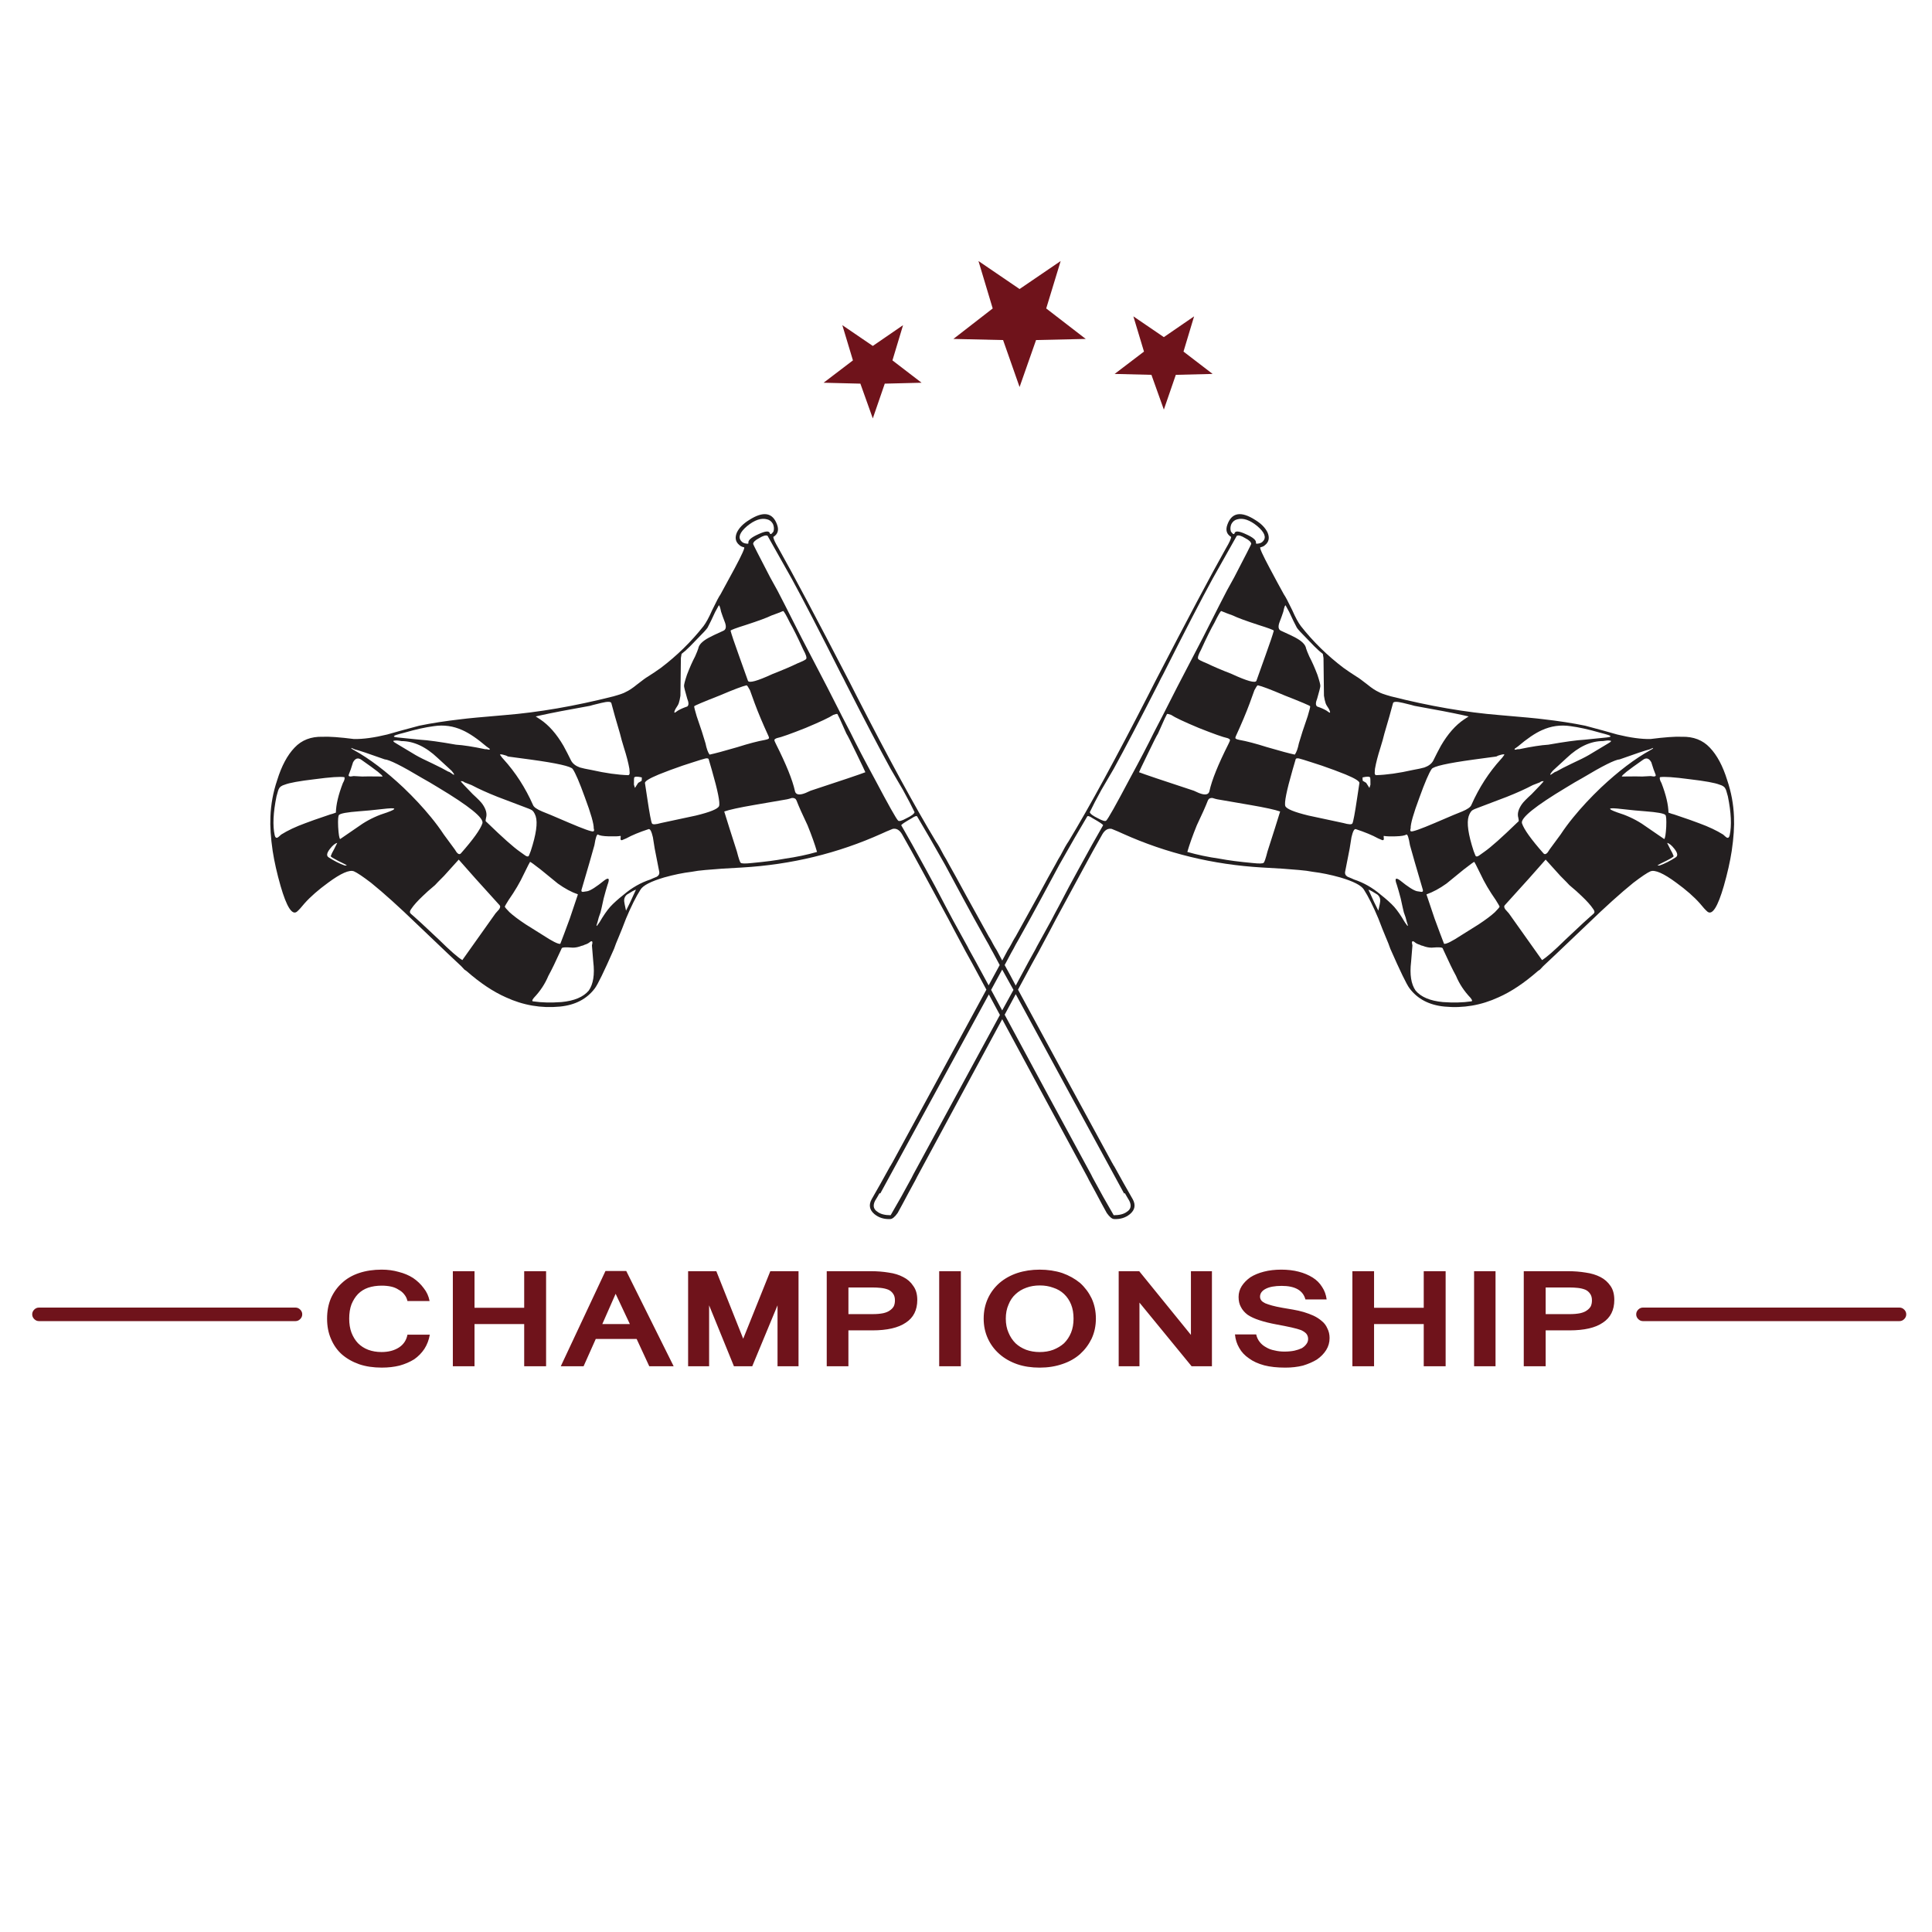 <?xml version="1.0" encoding="utf-8"?>
<!-- Generator: Adobe Illustrator 16.0.0, SVG Export Plug-In . SVG Version: 6.00 Build 0)  -->
<!DOCTYPE svg PUBLIC "-//W3C//DTD SVG 1.1//EN" "http://www.w3.org/Graphics/SVG/1.1/DTD/svg11.dtd">
<svg version="1.1" id="Layer_1" xmlns="http://www.w3.org/2000/svg" xmlns:xlink="http://www.w3.org/1999/xlink" x="0px" y="0px"
	 width="300px" height="300px" viewBox="0 0 300 300" enable-background="new 0 0 300 300" xml:space="preserve">
<g>
	<path fill-rule="evenodd" clip-rule="evenodd" fill="#231F20" d="M199.374,92.318c0.211,0.28,0.644,1.098,1.297,2.454
		c0.468,1.075,0.911,1.894,1.333,2.454c1.916,2.431,4.125,4.593,6.626,6.486c0.654,0.468,1.333,0.923,2.033,1.367
		c0.257,0.14,0.818,0.549,1.684,1.227c0.654,0.538,1.238,0.923,1.753,1.157c0.257,0.164,0.889,0.385,1.893,0.667
		c6.008,1.52,11.629,2.489,16.864,2.91c3.6,0.303,5.832,0.514,6.696,0.63c2.478,0.281,4.675,0.62,6.592,1.017
		c2.196,0.584,3.857,1.04,4.979,1.368c2.01,0.491,3.728,0.725,5.153,0.701c2.198-0.28,3.821-0.398,4.873-0.35
		c1.801-0.048,3.25,0.514,4.348,1.683c1.122,1.168,2.021,2.852,2.699,5.048c0.632,1.871,0.982,3.763,1.052,5.681
		c0.071,1.495-0.046,3.271-0.35,5.328c-0.257,1.661-0.666,3.471-1.228,5.435c-0.935,3.226-1.776,4.558-2.523,3.997
		c-0.305-0.257-0.702-0.689-1.192-1.297c-0.911-1.029-2.139-2.104-3.682-3.226c-1.964-1.449-3.296-2.034-3.997-1.753
		c-0.49,0.21-1.379,0.807-2.664,1.788c-1.963,1.589-4.324,3.716-7.082,6.381c-4.161,3.973-6.463,6.16-6.907,6.556
		c-0.187,0.187-0.361,0.374-0.526,0.561c-0.093,0.047-0.198,0.117-0.315,0.21c-2.104,1.846-4.137,3.202-6.1,4.067
		c-2.688,1.24-5.481,1.717-8.38,1.438c-2.384-0.234-4.195-1.18-5.435-2.84c-0.443-0.584-1.437-2.63-2.979-6.135
		c-0.164-0.491-0.397-1.087-0.701-1.789c-0.328-0.771-0.713-1.741-1.158-2.909c-0.794-1.894-1.541-3.389-2.243-4.488
		c-0.397-0.654-1.623-1.285-3.681-1.894c-1.496-0.42-2.922-0.713-4.278-0.876c-0.584-0.116-1.297-0.21-2.138-0.28
		c-1.496-0.14-3.39-0.269-5.68-0.385c-7.644-0.444-14.866-2.197-21.668-5.259c-0.443-0.211-1.017-0.456-1.718-0.737
		c-0.562-0.116-1.041,0.152-1.438,0.807c-0.936,1.635-1.964,3.494-3.085,5.574c-0.982,1.8-2.045,3.763-3.191,5.89
		c-0.631,1.146-1.272,2.349-1.928,3.611c-0.444,0.841-0.888,1.671-1.331,2.489c-0.117,0.211-0.224,0.41-0.316,0.596
		c-0.375,0.678-0.735,1.333-1.087,1.964c-0.725,1.355-1.449,2.7-2.174,4.032c5.117,9.441,10.003,18.43,14.655,26.961l0.035,0.035
		c0.069,0.164,0.151,0.303,0.244,0.42c1.052,1.916,2.011,3.623,2.876,5.119c0.491,0.889,0.351,1.66-0.421,2.314
		c-0.679,0.561-1.496,0.818-2.455,0.771c-0.327,0-0.712-0.316-1.155-0.945c-0.445-0.797-1.006-1.836-1.684-3.123l-1.087-1.998
		c-0.069-0.162-0.152-0.328-0.245-0.49c-4.091-7.549-8.497-15.707-13.218-24.473c-4.722,8.742-9.128,16.898-13.218,24.473
		c-0.093,0.162-0.176,0.328-0.246,0.49l-1.087,1.998c-0.678,1.287-1.239,2.326-1.683,3.123c-0.444,0.629-0.829,0.945-1.157,0.945
		c-0.958,0.047-1.776-0.211-2.455-0.771c-0.771-0.654-0.911-1.426-0.42-2.314c0.865-1.496,1.823-3.203,2.875-5.119
		c0.093-0.117,0.175-0.256,0.245-0.42l0.035-0.035c4.651-8.531,9.537-17.52,14.655-26.961c-0.724-1.332-1.448-2.677-2.173-4.032
		c-0.351-0.631-0.714-1.286-1.088-1.964c-0.093-0.187-0.198-0.385-0.314-0.596c-0.444-0.818-0.889-1.647-1.333-2.489
		c-0.654-1.262-1.297-2.466-1.928-3.611c-1.146-2.127-2.208-4.09-3.19-5.89c-1.122-2.08-2.15-3.939-3.085-5.574
		c-0.397-0.655-0.876-0.923-1.438-0.807c-0.701,0.281-1.273,0.526-1.718,0.737c-6.802,3.062-14.024,4.815-21.667,5.259
		c-2.291,0.116-4.184,0.245-5.68,0.385c-0.842,0.07-1.555,0.164-2.139,0.28c-1.356,0.164-2.782,0.456-4.277,0.876
		c-2.057,0.608-3.284,1.24-3.681,1.894c-0.701,1.099-1.449,2.595-2.244,4.488c-0.444,1.168-0.83,2.138-1.157,2.909
		c-0.305,0.702-0.538,1.298-0.702,1.789c-1.542,3.505-2.536,5.551-2.98,6.135c-1.239,1.66-3.05,2.605-5.434,2.84
		c-2.898,0.279-5.692-0.197-8.38-1.438c-1.963-0.865-3.996-2.221-6.1-4.067c-0.117-0.094-0.222-0.164-0.315-0.21
		c-0.164-0.187-0.339-0.374-0.526-0.561c-0.444-0.396-2.747-2.583-6.907-6.556c-2.758-2.665-5.119-4.792-7.083-6.381
		c-1.285-0.981-2.173-1.578-2.664-1.788c-0.701-0.281-2.034,0.304-3.997,1.753c-1.542,1.122-2.77,2.197-3.682,3.226
		c-0.49,0.608-0.888,1.04-1.191,1.297c-0.748,0.561-1.589-0.771-2.524-3.997c-0.561-1.963-0.97-3.774-1.228-5.435
		c-0.303-2.057-0.42-3.833-0.35-5.328c0.07-1.917,0.42-3.81,1.052-5.681c0.678-2.197,1.578-3.88,2.7-5.048
		c1.099-1.168,2.548-1.73,4.347-1.683c1.052-0.048,2.676,0.07,4.874,0.35c1.426,0.024,3.144-0.21,5.154-0.701
		c1.122-0.328,2.781-0.784,4.979-1.368c1.916-0.397,4.113-0.736,6.591-1.017c0.865-0.117,3.097-0.327,6.697-0.63
		c5.235-0.421,10.857-1.391,16.864-2.91c1.005-0.281,1.636-0.503,1.894-0.667c0.514-0.233,1.098-0.619,1.752-1.157
		c0.865-0.678,1.426-1.087,1.683-1.227c0.701-0.444,1.379-0.899,2.034-1.367c2.501-1.894,4.709-4.056,6.626-6.486
		c0.421-0.561,0.865-1.379,1.332-2.454c0.655-1.356,1.087-2.174,1.297-2.454c0.584-1.052,1.321-2.408,2.209-4.067
		c1.122-2.104,1.613-3.191,1.473-3.261c-0.328-0.07-0.573-0.187-0.736-0.351c-0.607-0.491-0.736-1.145-0.386-1.963
		c0.351-0.724,0.982-1.367,1.894-1.928c2.221-1.426,3.67-1.181,4.348,0.736c0.303,0.842,0.104,1.472-0.596,1.894
		c0.023,0.303,0.292,0.888,0.806,1.752c2.267,4.021,5.949,10.951,11.044,20.791c0.351,0.702,0.701,1.391,1.052,2.069
		c4.978,9.724,9.092,17.273,12.341,22.649c0.327,0.468,0.748,1.204,1.262,2.209c0.211,0.327,0.456,0.759,0.736,1.297
		c0.654,1.146,1.542,2.758,2.665,4.838c0.981,1.776,2.138,3.869,3.471,6.276c0.07,0.14,0.14,0.257,0.21,0.351
		c0.187,0.303,0.362,0.619,0.525,0.946c0.188,0.351,0.387,0.69,0.597,1.017c0.281,0.516,0.562,1.041,0.842,1.579
		c0.28-0.538,0.561-1.063,0.841-1.579c0.211-0.327,0.41-0.666,0.596-1.017c0.165-0.327,0.34-0.643,0.526-0.946
		c0.07-0.094,0.141-0.21,0.21-0.351c1.333-2.408,2.49-4.5,3.471-6.276c1.123-2.08,2.011-3.693,2.665-4.838
		c0.281-0.538,0.526-0.97,0.737-1.297c0.514-1.005,0.935-1.741,1.262-2.209c3.248-5.375,7.362-12.925,12.341-22.649
		c0.351-0.678,0.701-1.367,1.052-2.069c5.096-9.84,8.777-16.77,11.043-20.791c0.516-0.865,0.784-1.45,0.808-1.752
		c-0.701-0.421-0.899-1.052-0.596-1.894c0.678-1.917,2.127-2.162,4.347-0.736c0.912,0.561,1.543,1.204,1.894,1.928
		c0.351,0.818,0.223,1.472-0.385,1.963c-0.164,0.164-0.41,0.281-0.736,0.351c-0.141,0.07,0.35,1.158,1.472,3.261
		C198.054,89.911,198.79,91.267,199.374,92.318z M203.301,101.924c0.421,0.795,0.841,1.741,1.262,2.84
		c0.327,0.981,0.479,1.578,0.457,1.788c-0.024,0.233-0.188,0.876-0.491,1.928c-0.257,0.632-0.257,1.041,0,1.228
		c0.561,0.187,1.04,0.397,1.437,0.631c0.258,0.187,0.41,0.292,0.456,0.315c0.163,0.047,0.141-0.14-0.069-0.561
		c-0.305-0.444-0.479-0.76-0.526-0.947c-0.095-0.281-0.176-0.655-0.245-1.123l-0.07-5.854c-0.047-0.281-0.081-0.491-0.105-0.631
		c-0.07-0.07-0.27-0.233-0.596-0.49c-0.375-0.328-0.971-0.924-1.788-1.789c-0.936-0.935-1.485-1.53-1.647-1.788
		c-0.304-0.561-0.702-1.379-1.193-2.454c-0.351-0.654-0.536-0.994-0.561-1.017c-0.094-0.023-0.21,0.304-0.351,0.982
		c-0.117,0.374-0.327,0.959-0.631,1.753c-0.21,0.655-0.104,1.063,0.315,1.227c1.192,0.538,1.929,0.889,2.208,1.052
		c1.007,0.538,1.556,1.099,1.648,1.684C202.88,100.931,203.044,101.34,203.301,101.924z M199.479,107.99
		c-2.196-0.935-3.587-1.461-4.171-1.578c-0.094,0.023-0.27,0.281-0.526,0.771c-0.211,0.608-0.455,1.286-0.736,2.033
		c-0.536,1.45-1.25,3.144-2.139,5.083c-0.117,0.258-0.104,0.398,0.035,0.421c0.022,0.047,0.198,0.104,0.525,0.175
		c1.075,0.187,2.501,0.561,4.278,1.122c2.079,0.608,3.518,0.994,4.312,1.157c0.258-0.35,0.468-0.935,0.632-1.753
		c0.35-1.123,0.537-1.73,0.561-1.823c0.327-0.935,0.597-1.73,0.807-2.384c0.28-0.936,0.408-1.45,0.385-1.543
		C203.418,109.579,202.098,109.018,199.479,107.99z M201.197,117.877l-0.491,1.682c-0.935,3.25-1.309,5.119-1.121,5.61
		c0.187,0.444,1.39,0.935,3.611,1.473l5.398,1.156c0.818,0.234,1.285,0.258,1.402,0.071c0.14-0.257,0.387-1.566,0.736-3.927
		l0.351-2.314c0.094-0.281-0.619-0.736-2.14-1.368c-1.098-0.444-2.325-0.9-3.681-1.368c-0.468-0.14-0.97-0.303-1.507-0.49
		c-1.075-0.351-1.765-0.562-2.068-0.632C201.407,117.725,201.244,117.76,201.197,117.877z M216.308,109.182
		c-0.304,1.168-0.747,2.735-1.332,4.698c-0.163,0.678-0.375,1.426-0.632,2.244c-0.396,1.239-0.677,2.325-0.841,3.26
		c0,0.071-0.012,0.246-0.035,0.526c-0.023,0.281,0.048,0.433,0.211,0.457c1.636-0.048,3.541-0.316,5.715-0.807
		c0.794-0.141,1.391-0.269,1.788-0.386c0.654-0.233,1.11-0.583,1.367-1.052c0.397-0.818,0.795-1.589,1.192-2.314
		c1.075-1.847,2.279-3.213,3.611-4.102l0.7-0.456l-0.771-0.175c-1.684-0.374-4.23-0.865-7.644-1.473
		c-0.117-0.047-0.713-0.199-1.788-0.456C216.893,108.914,216.379,108.924,216.308,109.182z M228.825,117.947
		c-4.091,0.561-6.265,1.052-6.521,1.472c-0.421,0.608-1.052,2.081-1.894,4.418c-0.935,2.5-1.391,4.102-1.367,4.803
		c-0.094,0.258-0.07,0.409,0.07,0.456c0.257,0.07,1.508-0.374,3.752-1.333c2.383-1.028,3.774-1.613,4.172-1.753
		c0.841-0.351,1.319-0.689,1.437-1.017c1.192-2.688,2.724-5.061,4.594-7.117c0.141-0.141,0.28-0.316,0.42-0.526
		c0.211-0.211,0.105-0.27-0.314-0.176c-0.397,0.093-0.655,0.187-0.772,0.28c-0.07,0.023-0.303,0.058-0.701,0.105
		C231.068,117.654,230.11,117.783,228.825,117.947z M235.907,116.334c1.893-0.397,3.4-0.631,4.521-0.701
		c2.501-0.444,4.372-0.701,5.61-0.772l3.472-0.351c0.677-0.069,0.748-0.198,0.21-0.385c-0.281-0.093-0.701-0.21-1.262-0.351
		c-1.778-0.514-3.309-0.853-4.593-1.017c-1.543-0.234-3.027-0.023-4.454,0.631c-1.052,0.468-2.29,1.309-3.716,2.524l-0.491,0.351
		c-0.069,0.117-0.011,0.164,0.176,0.14C235.591,116.334,235.767,116.311,235.907,116.334z M241.131,119.665
		c-0.397,0.468-0.503,0.678-0.315,0.63l0.631-0.42c0.069-0.023,0.141-0.047,0.21-0.07c0.562-0.328,1.356-0.737,2.385-1.228
		c1.215-0.561,2.104-1.005,2.665-1.333l2.979-1.788c0.538-0.304,0.62-0.456,0.245-0.456c-0.187-0.047-0.525-0.023-1.017,0.07
		c-1.917,0-3.798,0.876-5.645,2.629L241.131,119.665z M255.12,117.982c-1.169,0.818-2.022,1.437-2.56,1.859l-0.562,0.491
		c-0.141,0.14-0.187,0.222-0.141,0.245c1.824-0.023,2.876-0.023,3.156,0l1.298-0.07c0.35,0.07,0.571,0.082,0.665,0.035
		c0.141-0.023,0.164-0.14,0.071-0.351c-0.165-0.374-0.375-0.982-0.632-1.824C256.066,117.737,255.634,117.608,255.12,117.982z
		 M256.137,116.369c-0.608,0.141-2.15,0.655-4.628,1.543c-0.725,0.046-2.665,1.017-5.82,2.91c-0.725,0.397-1.542,0.876-2.454,1.438
		c-4.839,2.898-7.141,4.757-6.906,5.574c0.304,0.936,1.413,2.49,3.331,4.664c0.186,0.21,0.408,0.164,0.665-0.14
		c0.234-0.374,0.409-0.631,0.526-0.771l1.473-1.999c0.583-0.888,1.25-1.789,1.998-2.699c1.238-1.52,2.664-3.05,4.277-4.593
		c2.712-2.548,5.271-4.488,7.678-5.82c0.281-0.141,0.421-0.246,0.421-0.315C256.721,116.112,256.534,116.182,256.137,116.369z
		 M125.082,113.039c-2.291,0.911-3.775,1.438-4.453,1.578c-0.257,0.093-0.386,0.199-0.386,0.316c0,0.07,0.083,0.268,0.246,0.596
		c1.589,3.155,2.571,5.586,2.945,7.293c0.093,0.467,0.456,0.63,1.087,0.491c0.327-0.071,0.771-0.246,1.333-0.526
		c4.908-1.613,7.748-2.571,8.519-2.875c-0.047-0.14-0.502-1.098-1.367-2.875c-0.865-1.8-1.391-2.84-1.578-3.121l-1.052-2.349
		c-0.21-0.398-0.327-0.632-0.35-0.702c-0.117-0.023-0.327,0.024-0.631,0.14C128.81,111.402,127.372,112.08,125.082,113.039z
		 M115.791,97.051c-1.496,0.468-2.279,0.76-2.349,0.877c0.14,0.561,0.573,1.846,1.297,3.856c0.654,1.846,1.122,3.155,1.402,3.927
		c0.164,0.398,1.437,0.047,3.821-1.052c1.613-0.631,2.898-1.18,3.857-1.647c0.865-0.351,1.321-0.584,1.367-0.702
		c0.117-0.187-0.035-0.666-0.456-1.438c-0.842-1.847-1.531-3.237-2.069-4.172c-0.561-1.146-0.912-1.753-1.052-1.824
		c-0.491,0.211-1.098,0.444-1.823,0.701C119.133,95.906,117.8,96.396,115.791,97.051z M109.55,117.771
		c-0.304,0.07-0.994,0.281-2.068,0.632c-0.538,0.187-1.041,0.35-1.508,0.49c-1.355,0.468-2.583,0.924-3.681,1.368
		c-1.52,0.632-2.232,1.086-2.139,1.368l0.351,2.314c0.351,2.361,0.596,3.669,0.736,3.927c0.117,0.187,0.585,0.163,1.402-0.071
		l5.399-1.156c2.221-0.538,3.424-1.028,3.611-1.473c0.187-0.491-0.187-2.36-1.122-5.61l-0.491-1.682
		C109.994,117.76,109.83,117.725,109.55,117.771z M107.796,109.673c-0.023,0.093,0.105,0.607,0.386,1.543
		c0.21,0.654,0.479,1.449,0.807,2.384c0.023,0.093,0.21,0.701,0.561,1.823c0.164,0.818,0.374,1.403,0.631,1.753
		c0.794-0.163,2.232-0.549,4.312-1.157c1.776-0.561,3.202-0.935,4.277-1.122c0.327-0.071,0.503-0.128,0.526-0.175
		c0.14-0.023,0.152-0.164,0.035-0.421c-0.889-1.939-1.602-3.634-2.139-5.083c-0.28-0.748-0.526-1.425-0.736-2.033
		c-0.257-0.491-0.433-0.748-0.526-0.771c-0.584,0.117-1.975,0.643-4.172,1.578C109.141,109.018,107.82,109.579,107.796,109.673z
		 M94.93,109.182c-0.07-0.258-0.584-0.269-1.543-0.035c-1.075,0.257-1.671,0.409-1.788,0.456c-3.412,0.608-5.96,1.099-7.643,1.473
		l-0.771,0.175l0.701,0.456c1.333,0.889,2.537,2.255,3.611,4.102c0.397,0.725,0.795,1.496,1.192,2.314
		c0.257,0.468,0.713,0.818,1.367,1.052c0.397,0.117,0.994,0.245,1.788,0.386c2.174,0.491,4.079,0.759,5.715,0.807
		c0.164-0.024,0.233-0.176,0.21-0.457c-0.023-0.28-0.035-0.455-0.035-0.526c-0.164-0.935-0.444-2.021-0.841-3.26
		c-0.257-0.818-0.467-1.566-0.631-2.244C95.677,111.917,95.233,110.351,94.93,109.182z M107.937,101.924
		c0.257-0.584,0.42-0.993,0.491-1.227c0.093-0.585,0.643-1.146,1.648-1.684c0.28-0.163,1.016-0.514,2.209-1.052
		c0.42-0.163,0.526-0.572,0.315-1.227c-0.304-0.794-0.514-1.379-0.631-1.753c-0.14-0.678-0.257-1.005-0.351-0.982
		c-0.023,0.023-0.21,0.363-0.561,1.017c-0.491,1.075-0.888,1.893-1.192,2.454c-0.164,0.258-0.713,0.854-1.647,1.788
		c-0.819,0.865-1.415,1.461-1.789,1.789c-0.327,0.257-0.526,0.42-0.596,0.49c-0.024,0.141-0.059,0.351-0.105,0.631l-0.07,5.854
		c-0.07,0.468-0.151,0.842-0.245,1.123c-0.047,0.187-0.222,0.503-0.526,0.947c-0.21,0.421-0.233,0.608-0.07,0.561
		c0.047-0.023,0.199-0.128,0.456-0.315c0.397-0.234,0.876-0.444,1.437-0.631c0.257-0.187,0.257-0.596,0-1.228
		c-0.304-1.052-0.467-1.695-0.491-1.928c-0.023-0.21,0.128-0.807,0.456-1.788C107.096,103.666,107.516,102.719,107.937,101.924z
		 M116.211,84.29c-0.07-0.397,0.444-0.842,1.543-1.333c1.098-0.514,1.694-0.561,1.788-0.14c0.023,0.093,0.093,0.128,0.21,0.105
		c0.117-0.094,0.234-0.222,0.351-0.386c0.117-0.374,0.094-0.76-0.07-1.157c-0.21-0.397-0.514-0.642-0.911-0.736
		c-0.911-0.257-1.952,0.094-3.121,1.052c-1.122,0.959-1.426,1.729-0.912,2.314c0.164,0.211,0.398,0.339,0.702,0.386
		C116.118,84.464,116.258,84.43,116.211,84.29z M117.894,83.553c-0.631,0.328-0.947,0.631-0.947,0.912
		c0,0.07,0.888,1.812,2.665,5.225l1.122,2.032c0.327,0.609,1.578,3.063,3.751,7.363c1.566,2.993,2.887,5.528,3.961,7.609
		c1.917,3.786,3.121,6.135,3.612,7.047c0.912,1.87,2.162,4.266,3.751,7.188c2.151,4.067,3.366,6.229,3.646,6.486
		c0.14,0.163,0.573,0.046,1.297-0.351c0.771-0.374,1.192-0.689,1.262-0.946c-0.444-0.935-1.04-2.081-1.788-3.436
		c-0.842-1.449-1.484-2.547-1.928-3.296c-1.683-3.062-4.009-7.503-6.977-13.323c-0.21-0.443-0.444-0.899-0.702-1.367
		c-3.365-6.685-5.925-11.628-7.678-14.831l-3.751-6.662C118.935,83.062,118.502,83.179,117.894,83.553z M191.486,82.922
		c0.117,0.023,0.187-0.012,0.209-0.105c0.094-0.421,0.689-0.374,1.788,0.14c1.1,0.491,1.613,0.936,1.543,1.333
		c-0.047,0.14,0.093,0.175,0.421,0.105c0.305-0.047,0.538-0.175,0.701-0.386c0.516-0.584,0.211-1.355-0.912-2.314
		c-1.169-0.958-2.208-1.309-3.119-1.052c-0.397,0.094-0.702,0.339-0.912,0.736c-0.165,0.397-0.188,0.783-0.07,1.157
		C191.252,82.7,191.369,82.828,191.486,82.922z M193.343,83.553c-0.606-0.374-1.039-0.491-1.296-0.351l-3.752,6.662
		c-1.752,3.202-4.313,8.146-7.678,14.831c-0.257,0.467-0.491,0.923-0.701,1.367c-2.97,5.82-5.294,10.262-6.979,13.323
		c-0.443,0.749-1.085,1.847-1.928,3.296c-0.747,1.355-1.343,2.501-1.788,3.436c0.07,0.257,0.491,0.573,1.263,0.946
		c0.724,0.397,1.157,0.514,1.297,0.351c0.28-0.258,1.496-2.419,3.646-6.486c1.589-2.922,2.84-5.317,3.752-7.188
		c0.49-0.912,1.694-3.261,3.611-7.047c1.075-2.081,2.396-4.616,3.961-7.609c2.174-4.3,3.426-6.754,3.752-7.363l1.122-2.032
		c1.776-3.413,2.664-5.155,2.664-5.225C194.29,84.184,193.975,83.88,193.343,83.553z M191.45,95.578
		c-0.725-0.257-1.332-0.49-1.823-0.701c-0.141,0.07-0.491,0.678-1.052,1.824c-0.537,0.935-1.228,2.325-2.068,4.172
		c-0.421,0.771-0.572,1.25-0.455,1.438c0.046,0.117,0.501,0.351,1.367,0.702c0.957,0.467,2.243,1.017,3.856,1.647
		c2.384,1.099,3.658,1.45,3.821,1.052c0.281-0.771,0.747-2.081,1.402-3.927c0.725-2.01,1.157-3.296,1.298-3.856
		c-0.071-0.117-0.854-0.409-2.35-0.877C193.437,96.396,192.105,95.906,191.45,95.578z M179.811,113.915
		c-0.188,0.281-0.713,1.32-1.578,3.121c-0.864,1.776-1.32,2.734-1.367,2.875c0.771,0.304,3.611,1.262,8.52,2.875
		c0.562,0.28,1.005,0.455,1.333,0.526c0.63,0.14,0.993-0.023,1.086-0.491c0.374-1.707,1.356-4.138,2.946-7.293
		c0.162-0.328,0.245-0.526,0.245-0.596c0-0.117-0.129-0.223-0.386-0.316c-0.679-0.14-2.161-0.667-4.454-1.578
		c-2.289-0.958-3.728-1.636-4.312-2.034c-0.304-0.116-0.515-0.163-0.632-0.14c-0.022,0.07-0.14,0.304-0.35,0.702L179.811,113.915z
		 M185.841,128.149c-0.654,1.612-1.145,2.992-1.474,4.138c1.544,0.443,3.214,0.794,5.016,1.052c1.354,0.256,3.049,0.479,5.083,0.666
		c1.052,0.116,1.635,0.104,1.752-0.036c0.118-0.07,0.316-0.654,0.597-1.753c0.888-2.757,1.543-4.827,1.963-6.206
		c-0.794-0.281-2.348-0.619-4.663-1.017c-3.295-0.561-4.988-0.854-5.083-0.876c-0.14-0.023-0.398-0.093-0.772-0.21
		c-0.35-0.023-0.583,0.105-0.7,0.385C187.207,125.204,186.635,126.49,185.841,128.149z M168.801,126.818
		c-1.122,1.869-2.559,4.359-4.312,7.467c-0.818,1.519-1.718,3.19-2.699,5.014c-0.562,1.029-1.146,2.104-1.755,3.225
		c-0.654,1.192-1.284,2.326-1.892,3.401c-0.141,0.257-0.281,0.502-0.421,0.736c-0.211,0.42-0.433,0.83-0.667,1.227
		c-0.351,0.654-0.7,1.308-1.052,1.962c0.586,1.052,1.158,2.116,1.719,3.192c0.654-1.238,1.32-2.478,1.999-3.717
		c0.35-0.631,0.711-1.286,1.086-1.963c0.048-0.094,0.105-0.21,0.176-0.351c0.748-1.355,1.507-2.734,2.279-4.137
		c0.396-0.771,0.781-1.495,1.155-2.173c1.1-2.127,2.117-4.032,3.052-5.715c1.565-2.875,2.84-5.154,3.821-6.837
		c0-0.117-0.538-0.479-1.613-1.087C169.164,126.712,168.872,126.63,168.801,126.818z M157.371,153.709
		c-0.583-1.053-1.169-2.104-1.752-3.156c-0.585,1.053-1.157,2.104-1.719,3.156c0.585,1.074,1.158,2.137,1.719,3.189
		C156.202,155.846,156.788,154.783,157.371,153.709z M142.437,126.818c-0.071-0.188-0.363-0.106-0.877,0.245
		c-1.075,0.608-1.612,0.97-1.612,1.087c0.981,1.683,2.255,3.962,3.821,6.837c0.935,1.683,1.951,3.588,3.051,5.715
		c0.373,0.678,0.759,1.403,1.156,2.173c0.771,1.403,1.531,2.782,2.279,4.137c0.07,0.141,0.129,0.257,0.175,0.351
		c0.374,0.678,0.736,1.332,1.087,1.963c0.677,1.239,1.345,2.467,1.999,3.68c0.561-1.051,1.133-2.103,1.718-3.155
		c-0.351-0.654-0.702-1.308-1.053-1.962c-0.233-0.397-0.455-0.807-0.665-1.227c-0.141-0.234-0.28-0.479-0.421-0.736
		c-0.607-1.075-1.239-2.209-1.894-3.401c-0.607-1.122-1.192-2.196-1.753-3.225c-0.981-1.824-1.882-3.495-2.699-5.014
		C144.995,131.177,143.559,128.687,142.437,126.818z M141.805,182.387c4.324-7.945,8.811-16.209,13.462-24.785
		c-0.583-1.078-1.156-2.141-1.718-3.191c-6.03,11.055-11.651,21.363-16.864,30.922l-0.105-0.07
		c-0.233,0.422-0.468,0.818-0.701,1.193c-0.374,0.748-0.246,1.32,0.386,1.719c0.467,0.35,1.145,0.525,2.034,0.525
		c0.514-0.912,1.063-1.871,1.648-2.877c0.514-0.957,1.052-1.938,1.612-2.943C141.63,182.738,141.712,182.574,141.805,182.387z
		 M87.216,147.257c-0.047,0.094-0.094,0.198-0.14,0.315c-0.795,1.754-1.438,3.074-1.929,3.963c-0.514,1.238-1.262,2.371-2.244,3.4
		c-0.304,0.373-0.327,0.561-0.07,0.561c1.262,0.188,2.711,0.223,4.348,0.105c1.986-0.188,3.401-0.783,4.243-1.787
		c0.701-1.006,0.935-2.49,0.701-4.454l-0.21-2.559c0.023-0.14,0.046-0.257,0.07-0.351v-0.175c-0.046-0.164-0.175-0.164-0.386,0
		c-0.21,0.187-0.479,0.327-0.806,0.42c-0.164,0.093-0.327,0.152-0.491,0.175c-0.467,0.187-0.923,0.281-1.367,0.281
		C87.835,147.059,87.263,147.094,87.216,147.257z M96.928,140c0,0.093,0.094,0.561,0.281,1.402c0.351-0.655,0.865-1.741,1.543-3.261
		c-0.281,0.094-0.748,0.351-1.402,0.771C97.021,139.193,96.881,139.556,96.928,140z M86.62,137.195
		c-1.168-0.958-2.057-1.683-2.665-2.174c-1.052-0.817-1.601-1.214-1.648-1.191c-0.023,0-0.339,0.619-0.946,1.857
		c-0.608,1.31-1.402,2.665-2.384,4.067c-0.351,0.562-0.549,0.9-0.596,1.017c0.023,0.117,0.269,0.409,0.736,0.876
		c0.584,0.538,1.425,1.169,2.524,1.894c0.538,0.351,1.415,0.899,2.629,1.647c1.496,0.982,2.408,1.438,2.735,1.367
		c0.303-0.771,0.794-2.08,1.472-3.926c0.701-2.058,1.122-3.308,1.262-3.752C88.735,138.527,87.695,137.966,86.62,137.195z
		 M92.195,128.64c0.023-0.701-0.432-2.302-1.367-4.803c-0.841-2.338-1.473-3.81-1.893-4.418c-0.257-0.42-2.431-0.911-6.521-1.472
		c-1.286-0.164-2.244-0.293-2.875-0.386c-0.397-0.047-0.631-0.082-0.701-0.105c-0.117-0.093-0.374-0.187-0.771-0.28
		c-0.421-0.094-0.526-0.035-0.316,0.176c0.14,0.21,0.28,0.385,0.42,0.526c1.87,2.056,3.401,4.429,4.593,7.117
		c0.117,0.327,0.596,0.666,1.438,1.017c0.397,0.14,1.788,0.725,4.172,1.753c2.244,0.958,3.494,1.402,3.751,1.333
		C92.265,129.049,92.289,128.898,92.195,128.64z M102.362,135.337l-0.701-3.576c-0.093-0.655-0.187-1.239-0.28-1.753
		c-0.21-0.912-0.433-1.333-0.667-1.262c-1.426,0.467-2.583,0.946-3.471,1.437c-0.35,0.141-0.572,0.233-0.666,0.28
		c-0.187,0.023-0.257-0.094-0.21-0.351c0.023-0.163,0.023-0.269,0-0.315c-0.327,0.07-0.935,0.093-1.823,0.07
		c-0.888-0.023-1.449-0.117-1.683-0.281c-0.187-0.07-0.374,0.479-0.561,1.648c-0.35,1.285-1.004,3.552-1.963,6.801
		c-0.118,0.304-0.059,0.456,0.175,0.456l0.701-0.105c0.514-0.117,1.391-0.678,2.63-1.683c0.701-0.515,0.865-0.281,0.491,0.701
		c-0.164,0.514-0.362,1.216-0.596,2.104c-0.257,1.192-0.42,1.917-0.491,2.173c-0.21,0.539-0.362,1.029-0.456,1.474
		c-0.256,0.724-0.21,0.818,0.141,0.28l0.175-0.245c0.585-1.005,1.134-1.8,1.648-2.384c0.515-0.561,1.216-1.191,2.104-1.893
		c1.262-1.075,2.641-1.858,4.137-2.349c0.187-0.093,0.515-0.234,0.982-0.421C102.304,135.956,102.433,135.687,102.362,135.337z
		 M98.436,121.838c0.047,0.164,0.094,0.316,0.14,0.456c0,0.093,0.07,0.012,0.21-0.246l0.315-0.49
		c0.257-0.14,0.433-0.246,0.526-0.316c0.024-0.047,0.035-0.222,0.035-0.526c-0.701-0.164-1.099-0.152-1.192,0.035
		C98.447,120.822,98.436,121.185,98.436,121.838z M123.679,124.292c-0.117-0.28-0.351-0.409-0.702-0.385
		c-0.374,0.117-0.631,0.187-0.771,0.21c-0.093,0.023-1.788,0.315-5.083,0.876c-2.314,0.398-3.868,0.736-4.663,1.017
		c0.421,1.379,1.076,3.448,1.963,6.206c0.281,1.099,0.479,1.683,0.596,1.753c0.117,0.14,0.701,0.152,1.753,0.036
		c2.034-0.188,3.728-0.41,5.084-0.666c1.799-0.258,3.471-0.608,5.013-1.052c-0.327-1.146-0.818-2.525-1.472-4.138
		C124.603,126.49,124.03,125.204,123.679,124.292z M169.433,182.387c0.093,0.188,0.176,0.352,0.245,0.492
		c0.562,1.006,1.099,1.986,1.613,2.943c0.584,1.006,1.134,1.965,1.646,2.877c0.89,0,1.567-0.176,2.035-0.525
		c0.631-0.398,0.759-0.971,0.385-1.719c-0.232-0.375-0.467-0.771-0.701-1.193l-0.104,0.07c-5.213-9.559-10.822-19.879-16.829-30.957
		c-0.585,1.074-1.157,2.139-1.719,3.189C160.632,166.166,165.109,174.441,169.433,182.387z M267.917,122.47
		c-0.117-0.281-0.421-0.491-0.912-0.631c-0.7-0.28-2.244-0.561-4.628-0.841c-2.453-0.328-3.997-0.432-4.628-0.315
		c-0.07,0.211,0.013,0.514,0.245,0.912c0.702,1.823,1.063,3.354,1.087,4.593c0.374,0.141,0.667,0.234,0.876,0.281
		c2.012,0.678,3.309,1.133,3.893,1.367c1.473,0.539,2.712,1.123,3.717,1.753c0.326,0.304,0.525,0.468,0.596,0.491
		c0.21,0.07,0.351-0.058,0.421-0.386c0.327-1.496,0.234-3.506-0.28-6.03C268.115,122.938,267.987,122.54,267.917,122.47z
		 M258.591,126.537c-0.233-0.233-1.273-0.42-3.12-0.561c-1.005-0.07-2.222-0.187-3.646-0.351c-2.15-0.257-2.385-0.082-0.701,0.526
		c1.379,0.421,2.652,1.005,3.822,1.753c0.232,0.164,1.391,0.958,3.471,2.383c0.14-0.093,0.245-0.724,0.314-1.893
		C258.777,127.272,258.73,126.654,258.591,126.537z M259.993,131.796c-0.421-0.538-0.795-0.842-1.122-0.912
		c0.094,0.187,0.256,0.514,0.49,0.981c0.258,0.444,0.434,0.806,0.527,1.087c-0.023,0.093-0.397,0.327-1.123,0.701
		c-0.817,0.397-1.273,0.631-1.367,0.701c0,0.047,0.105,0.058,0.315,0.035c0.795-0.281,1.625-0.702,2.49-1.263
		C260.577,132.894,260.507,132.45,259.993,131.796z M239.659,121.313c-0.165-0.046-0.352,0.012-0.563,0.176l-1.086,0.421
		c-1.1,0.584-2.442,1.191-4.032,1.823c-0.047,0.023-1.402,0.538-4.066,1.543c-0.702,0.256-1.1,0.42-1.192,0.491
		c-0.257,0.116-0.479,0.443-0.667,0.98c-0.326,1.029-0.07,2.828,0.772,5.399c0.187,0.491,0.292,0.748,0.315,0.771
		c0.116,0.14,0.327,0.094,0.631-0.14l0.736-0.526c1.004-0.702,2.688-2.197,5.048-4.488c0.164-0.14,0.257-0.233,0.281-0.28
		c0-0.094-0.024-0.257-0.07-0.491c-0.187-0.631,0-1.344,0.562-2.139c0.209-0.303,0.712-0.818,1.507-1.542
		c1.099-1.123,1.729-1.8,1.894-2.034L239.659,121.313z M240.009,133.479c-1.379,1.589-3.495,3.95-6.346,7.082
		c-0.14,0.141-0.116,0.351,0.07,0.632c0.279,0.303,0.468,0.514,0.561,0.63l5.153,7.258c0.701-0.421,1.905-1.473,3.612-3.156
		c2.407-2.268,3.692-3.459,3.855-3.577c0.421-0.351,0.632-0.549,0.632-0.596c0.094-0.141,0.035-0.351-0.176-0.631
		c-0.374-0.561-0.97-1.227-1.788-1.999c-0.42-0.421-1.052-0.981-1.893-1.683c-0.14-0.164-0.608-0.643-1.402-1.438
		C241.703,135.348,240.943,134.507,240.009,133.479z M228.93,133.83c-0.047-0.023-0.596,0.374-1.647,1.191
		c-0.608,0.491-1.495,1.216-2.665,2.174c-1.075,0.771-2.115,1.332-3.12,1.683c0.141,0.444,0.561,1.694,1.262,3.752
		c0.678,1.846,1.169,3.155,1.473,3.926c0.328,0.071,1.238-0.385,2.734-1.367c1.216-0.748,2.093-1.297,2.63-1.647
		c1.099-0.724,1.939-1.356,2.525-1.894c0.466-0.467,0.712-0.759,0.735-0.876c-0.047-0.117-0.245-0.455-0.596-1.017
		c-0.982-1.402-1.777-2.757-2.384-4.067C229.269,134.448,228.952,133.83,228.93,133.83z M212.451,122.049
		c0.141,0.257,0.211,0.339,0.211,0.246c0.047-0.14,0.093-0.292,0.14-0.456c0-0.654-0.011-1.017-0.035-1.087
		c-0.094-0.187-0.491-0.198-1.191-0.035c0,0.304,0.012,0.479,0.035,0.526c0.093,0.07,0.269,0.176,0.525,0.316L212.451,122.049z
		 M214.87,129.798c-0.022,0.046-0.022,0.152,0,0.315c0.048,0.257-0.022,0.374-0.21,0.351c-0.093-0.047-0.316-0.14-0.666-0.28
		c-0.889-0.491-2.045-0.97-3.471-1.437c-0.234-0.071-0.456,0.35-0.666,1.262c-0.094,0.514-0.188,1.099-0.281,1.753l-0.701,3.576
		c-0.07,0.35,0.06,0.619,0.386,0.806c0.468,0.187,0.795,0.328,0.982,0.421c1.496,0.491,2.875,1.274,4.136,2.349
		c0.89,0.702,1.591,1.333,2.104,1.893c0.515,0.584,1.064,1.379,1.647,2.384l0.176,0.245c0.351,0.538,0.397,0.444,0.141-0.28
		c-0.095-0.445-0.246-0.935-0.456-1.474c-0.069-0.257-0.234-0.981-0.491-2.173c-0.233-0.888-0.432-1.589-0.596-2.104
		c-0.375-0.982-0.21-1.215,0.491-0.701c1.237,1.005,2.114,1.565,2.63,1.683l0.701,0.105c0.233,0,0.292-0.152,0.175-0.456
		c-0.959-3.249-1.614-5.517-1.964-6.801c-0.187-1.169-0.374-1.718-0.561-1.648c-0.233,0.164-0.796,0.257-1.683,0.281
		C215.806,129.891,215.197,129.868,214.87,129.798z M214.31,140c0.047-0.444-0.093-0.807-0.421-1.087
		c-0.654-0.421-1.122-0.678-1.401-0.771c0.678,1.52,1.191,2.606,1.541,3.261C214.217,140.561,214.31,140.093,214.31,140z
		 M222.304,147.152c-0.444,0-0.899-0.094-1.368-0.281c-0.163-0.023-0.326-0.082-0.49-0.175c-0.328-0.093-0.596-0.233-0.807-0.42
		c-0.211-0.164-0.339-0.164-0.386,0v0.175c0.024,0.093,0.047,0.21,0.07,0.351l-0.21,2.559c-0.234,1.964,0,3.448,0.7,4.454
		c0.842,1.004,2.257,1.6,4.243,1.787c1.636,0.117,3.085,0.082,4.348-0.105c0.257,0,0.233-0.188-0.07-0.561
		c-0.981-1.029-1.729-2.162-2.244-3.4c-0.491-0.889-1.134-2.209-1.929-3.963c-0.046-0.117-0.094-0.221-0.14-0.315
		C223.975,147.094,223.402,147.059,222.304,147.152z M52.472,133.654c-0.725-0.374-1.099-0.608-1.122-0.701
		c0.093-0.281,0.269-0.643,0.526-1.087c0.234-0.467,0.397-0.794,0.491-0.981c-0.327,0.07-0.701,0.374-1.122,0.912
		c-0.514,0.654-0.584,1.098-0.211,1.332c0.865,0.561,1.695,0.981,2.49,1.263c0.21,0.023,0.315,0.012,0.315-0.035
		C53.745,134.285,53.29,134.051,52.472,133.654z M53.488,120.682c-0.631-0.117-2.174-0.012-4.628,0.315
		c-2.384,0.28-3.926,0.562-4.628,0.841c-0.491,0.141-0.794,0.351-0.912,0.631c-0.07,0.07-0.199,0.468-0.386,1.192
		c-0.514,2.524-0.607,4.534-0.28,6.03c0.07,0.328,0.21,0.456,0.42,0.386c0.07-0.023,0.269-0.187,0.596-0.491
		c1.005-0.631,2.244-1.215,3.717-1.753c0.584-0.233,1.881-0.689,3.892-1.367c0.21-0.047,0.502-0.14,0.876-0.281
		c0.024-1.239,0.386-2.77,1.087-4.593C53.477,121.195,53.559,120.893,53.488,120.682z M60.115,126.151
		c1.683-0.608,1.449-0.783-0.701-0.526c-1.426,0.164-2.641,0.281-3.646,0.351c-1.847,0.14-2.887,0.327-3.12,0.561
		c-0.14,0.117-0.187,0.736-0.14,1.858c0.07,1.168,0.175,1.8,0.315,1.893c2.08-1.425,3.237-2.22,3.471-2.383
		C57.462,127.156,58.735,126.572,60.115,126.151z M71.229,133.479c-0.935,1.028-1.695,1.869-2.279,2.524
		c-0.794,0.794-1.262,1.273-1.402,1.438c-0.841,0.701-1.472,1.262-1.893,1.683c-0.818,0.771-1.414,1.438-1.788,1.999
		c-0.21,0.281-0.269,0.491-0.175,0.631c0,0.046,0.21,0.245,0.631,0.596c0.164,0.117,1.449,1.309,3.857,3.577
		c1.706,1.683,2.91,2.734,3.611,3.156l5.154-7.258c0.093-0.117,0.28-0.327,0.561-0.63c0.187-0.281,0.21-0.491,0.07-0.632
		C74.723,137.429,72.608,135.068,71.229,133.479z M82.518,125.766c-0.093-0.071-0.491-0.235-1.192-0.491
		c-2.665-1.005-4.021-1.52-4.067-1.543c-1.59-0.631-2.934-1.239-4.032-1.823l-1.086-0.421c-0.21-0.164-0.397-0.222-0.561-0.176
		l-0.07-0.035c0.164,0.234,0.794,0.912,1.893,2.034c0.795,0.724,1.297,1.239,1.508,1.542c0.561,0.795,0.748,1.508,0.561,2.139
		c-0.046,0.234-0.07,0.397-0.07,0.491c0.023,0.047,0.117,0.14,0.281,0.28c2.36,2.291,4.043,3.787,5.048,4.488l0.736,0.526
		c0.304,0.233,0.515,0.28,0.632,0.14c0.023-0.023,0.128-0.28,0.315-0.771c0.842-2.571,1.099-4.371,0.771-5.399
		C82.998,126.209,82.775,125.882,82.518,125.766z M58.677,119.841c-0.537-0.422-1.39-1.041-2.559-1.859
		c-0.514-0.374-0.947-0.245-1.297,0.385c-0.257,0.842-0.467,1.45-0.631,1.824c-0.093,0.21-0.07,0.328,0.07,0.351
		c0.094,0.047,0.315,0.035,0.666-0.035l1.297,0.07c0.281-0.023,1.333-0.023,3.156,0c0.047-0.023,0-0.105-0.14-0.245L58.677,119.841z
		 M59.729,117.912c-2.477-0.888-4.02-1.402-4.627-1.543c-0.397-0.187-0.584-0.257-0.561-0.21c0,0.07,0.141,0.175,0.421,0.315
		c2.407,1.332,4.967,3.272,7.678,5.82c1.613,1.543,3.039,3.074,4.277,4.593c0.749,0.911,1.415,1.811,1.999,2.699l1.472,1.999
		c0.117,0.141,0.292,0.397,0.526,0.771c0.257,0.304,0.479,0.35,0.667,0.14c1.916-2.173,3.026-3.728,3.331-4.664
		c0.233-0.817-2.069-2.676-6.907-5.574c-0.912-0.561-1.729-1.04-2.454-1.438C62.394,118.929,60.454,117.958,59.729,117.912z
		 M61.517,114.125c-0.538,0.187-0.468,0.316,0.21,0.385l3.471,0.351c1.239,0.071,3.109,0.328,5.61,0.772
		c1.122,0.07,2.629,0.303,4.522,0.701c0.14-0.023,0.316,0,0.526,0.07c0.188,0.024,0.246-0.023,0.175-0.14l-0.491-0.351
		c-1.425-1.215-2.665-2.056-3.716-2.524c-1.426-0.654-2.91-0.865-4.453-0.631c-1.285,0.164-2.816,0.503-4.593,1.017
		C62.218,113.915,61.798,114.032,61.517,114.125z M61.307,115.002c-0.374,0-0.292,0.152,0.246,0.456l2.98,1.788
		c0.562,0.328,1.449,0.771,2.665,1.333c1.028,0.491,1.822,0.9,2.384,1.228c0.07,0.023,0.14,0.046,0.21,0.07l0.631,0.42
		c0.188,0.047,0.082-0.163-0.315-0.63l-2.139-1.963c-1.846-1.753-3.728-2.629-5.644-2.629
		C61.833,114.979,61.494,114.955,61.307,115.002z"/>
	<path fill-rule="evenodd" clip-rule="evenodd" fill="#6F131B" d="M158.319,44.881l6.38-4.348l-2.244,7.363l6.136,4.733
		l-7.713,0.175l-2.559,7.293l-2.561-7.293l-7.713-0.175l6.101-4.733l-2.21-7.363L158.319,44.881z M127.886,59.431l4.558-3.471
		l-1.648-5.469l4.733,3.226l4.698-3.226l-1.648,5.469l4.523,3.471l-5.715,0.141l-1.858,5.399l-1.929-5.399L127.886,59.431z
		 M188.295,58.063l-5.715,0.141l-1.858,5.399l-1.929-5.399l-5.714-0.141l4.558-3.47l-1.648-5.47l4.733,3.226l4.697-3.226
		l-1.646,5.47L188.295,58.063z M137.983,197.604c0.865,0.117,1.625,0.352,2.279,0.701c0.654,0.328,1.168,0.783,1.542,1.367
		c0.42,0.561,0.631,1.285,0.631,2.176c0,1.588-0.597,2.768-1.789,3.539c-1.168,0.795-2.898,1.193-5.188,1.193h-3.717v5.574h-3.366
		v-14.762h6.907C136.242,197.393,137.142,197.465,137.983,197.604z M131.743,204.055h3.787c0.608,0,1.145-0.047,1.613-0.141
		c0.42-0.094,0.76-0.232,1.017-0.42c0.28-0.188,0.491-0.408,0.63-0.666c0.117-0.258,0.176-0.561,0.176-0.912
		c0-0.42-0.094-0.76-0.28-1.016c-0.187-0.281-0.433-0.492-0.737-0.631c-0.351-0.141-0.736-0.234-1.157-0.281
		c-0.421-0.047-0.865-0.07-1.332-0.07h-3.717V204.055z M123.995,197.393v14.762h-3.261v-9.467l-3.927,9.467h-2.84l-3.856-9.467
		v9.467h-3.261v-14.762h4.383l4.172,10.484l4.208-10.484H123.995z M97.243,197.357l7.363,14.797h-3.787l-1.963-4.242H92.51
		l-1.893,4.242h-3.541l6.942-14.797H97.243z M93.527,205.598h4.277l-2.209-4.697L93.527,205.598z M84.797,212.154h-3.401v-6.557
		h-7.713v6.557h-3.366v-14.762h3.366v5.68h7.713v-5.68h3.401V212.154z M188.189,197.393v14.762h-3.155l-8.099-9.887v9.887h-3.226
		v-14.762h3.191l8.027,9.889v-9.889H188.189z M194.15,198.34c0.584-0.373,1.286-0.666,2.104-0.875
		c0.817-0.213,1.719-0.316,2.699-0.316c0.981,0,1.882,0.104,2.699,0.316c0.819,0.209,1.544,0.514,2.174,0.91
		c0.607,0.375,1.1,0.865,1.474,1.473c0.374,0.561,0.606,1.205,0.701,1.928h-3.296c-0.375-1.402-1.603-2.104-3.682-2.104
		c-1.076,0-1.904,0.152-2.489,0.457c-0.584,0.303-0.877,0.713-0.877,1.227c0,0.209,0.07,0.408,0.212,0.596
		c0.116,0.141,0.314,0.281,0.595,0.422c0.281,0.115,0.631,0.232,1.052,0.35s0.958,0.234,1.612,0.35
		c0.538,0.094,1.088,0.188,1.648,0.281s1.121,0.223,1.683,0.385c0.538,0.164,1.041,0.352,1.509,0.563
		c0.49,0.232,0.922,0.514,1.296,0.842c0.374,0.303,0.654,0.678,0.842,1.121c0.233,0.443,0.351,0.947,0.351,1.508
		c0,0.678-0.176,1.297-0.526,1.857c-0.35,0.561-0.829,1.053-1.438,1.473c-0.608,0.375-1.332,0.689-2.173,0.947
		c-0.842,0.211-1.753,0.314-2.734,0.314c-1.263,0-2.35-0.115-3.261-0.35c-0.959-0.258-1.754-0.619-2.385-1.088
		c-0.654-0.443-1.157-0.98-1.508-1.611c-0.373-0.631-0.596-1.332-0.666-2.104h3.296c0.094,0.443,0.28,0.84,0.561,1.191
		c0.258,0.326,0.585,0.596,0.982,0.807c0.373,0.232,0.817,0.396,1.332,0.49c0.467,0.117,0.971,0.176,1.508,0.176
		c0.561,0,1.075-0.047,1.542-0.141c0.421-0.094,0.808-0.223,1.158-0.385c0.304-0.188,0.537-0.398,0.701-0.631
		c0.186-0.234,0.279-0.504,0.279-0.807c0-0.281-0.081-0.539-0.245-0.771c-0.163-0.211-0.444-0.408-0.842-0.598
		c-0.373-0.139-0.877-0.279-1.508-0.42c-0.63-0.141-1.39-0.293-2.278-0.455c-1.028-0.188-1.928-0.41-2.699-0.666
		c-0.725-0.234-1.332-0.514-1.823-0.842c-0.468-0.352-0.817-0.76-1.052-1.227c-0.234-0.422-0.351-0.936-0.351-1.543
		s0.163-1.168,0.49-1.684C193.145,199.193,193.59,198.738,194.15,198.34z M170.169,204.756c0,1.123-0.222,2.162-0.667,3.121
		c-0.443,0.91-1.039,1.705-1.787,2.383c-0.772,0.68-1.683,1.193-2.735,1.543c-1.075,0.375-2.255,0.561-3.541,0.561
		s-2.441-0.174-3.471-0.525c-1.074-0.373-1.998-0.898-2.77-1.578c-0.771-0.678-1.367-1.473-1.788-2.383
		c-0.444-0.959-0.666-1.998-0.666-3.121c0-1.145,0.222-2.197,0.666-3.156c0.421-0.91,1.017-1.705,1.788-2.383
		c0.795-0.678,1.718-1.191,2.77-1.543c1.075-0.35,2.232-0.525,3.471-0.525c1.264,0,2.432,0.176,3.507,0.525
		c1.052,0.373,1.975,0.889,2.77,1.543c0.748,0.678,1.344,1.473,1.787,2.383C169.947,202.559,170.169,203.611,170.169,204.756z
		 M156.601,206.93c0.257,0.631,0.62,1.18,1.087,1.648c0.443,0.42,0.992,0.76,1.647,1.016c0.654,0.234,1.355,0.352,2.104,0.352
		c0.772,0,1.473-0.117,2.104-0.352c0.655-0.256,1.216-0.596,1.684-1.016c0.467-0.469,0.83-1.018,1.087-1.648
		s0.385-1.355,0.385-2.174c0-0.842-0.128-1.578-0.385-2.209s-0.62-1.168-1.087-1.611c-0.468-0.445-1.028-0.771-1.684-0.982
		c-0.631-0.234-1.319-0.35-2.067-0.35c-0.772,0-1.473,0.115-2.104,0.35c-0.655,0.234-1.216,0.572-1.684,1.016
		c-0.467,0.422-0.83,0.959-1.087,1.613c-0.281,0.631-0.421,1.355-0.421,2.174S156.319,206.299,156.601,206.93z M149.203,197.393
		v14.762h-3.366v-14.762H149.203z M246.215,197.604c0.864,0.117,1.636,0.352,2.313,0.701c0.632,0.328,1.146,0.783,1.544,1.367
		c0.396,0.561,0.596,1.285,0.596,2.176c0,1.588-0.596,2.768-1.788,3.539c-1.146,0.795-2.875,1.193-5.188,1.193h-3.682v5.574h-3.401
		v-14.762h6.943C244.485,197.393,245.373,197.465,246.215,197.604z M245.373,203.914c0.421-0.094,0.76-0.232,1.017-0.42
		c0.281-0.188,0.49-0.408,0.632-0.666c0.115-0.258,0.175-0.561,0.175-0.912c0-0.42-0.094-0.76-0.281-1.016
		c-0.187-0.281-0.433-0.492-0.735-0.631c-0.352-0.141-0.736-0.234-1.157-0.281c-0.42-0.047-0.865-0.07-1.332-0.07h-3.682v4.137
		h3.751C244.368,204.055,244.905,204.008,245.373,203.914z M232.226,197.393v14.762h-3.331v-14.762H232.226z M224.478,197.393
		v14.762h-3.401v-6.557h-7.713v6.557h-3.366v-14.762h3.366v5.68h7.713v-5.68H224.478z M295.685,204.826
		c-0.21,0.211-0.456,0.316-0.736,0.316H255.12c-0.281,0-0.526-0.105-0.736-0.316c-0.211-0.211-0.315-0.455-0.315-0.736
		s0.104-0.525,0.315-0.736c0.21-0.211,0.455-0.314,0.736-0.314h39.828c0.28,0,0.526,0.104,0.736,0.314S296,203.809,296,204.09
		S295.895,204.615,295.685,204.826z M5.316,203.354c0.21-0.211,0.456-0.314,0.736-0.314H45.88c0.28,0,0.526,0.104,0.736,0.314
		c0.21,0.211,0.315,0.455,0.315,0.736s-0.105,0.525-0.315,0.736c-0.21,0.211-0.456,0.316-0.736,0.316H6.052
		c-0.28,0-0.526-0.105-0.736-0.316C5.105,204.615,5,204.371,5,204.09S5.105,203.564,5.316,203.354z M59.273,197.148
		c0.936,0,1.812,0.117,2.629,0.352c0.842,0.209,1.589,0.525,2.244,0.945c0.654,0.445,1.204,0.971,1.648,1.578
		c0.468,0.584,0.771,1.25,0.912,1.998H63.27c-0.093-0.398-0.257-0.736-0.491-1.018c-0.233-0.303-0.526-0.549-0.877-0.734
		c-0.35-0.234-0.748-0.398-1.191-0.492c-0.444-0.094-0.923-0.141-1.438-0.141c-0.771,0-1.472,0.107-2.104,0.316
		c-0.608,0.211-1.134,0.537-1.578,0.982c-0.421,0.443-0.759,0.98-1.017,1.611c-0.234,0.631-0.35,1.367-0.35,2.209
		c0,0.818,0.116,1.543,0.35,2.174c0.257,0.654,0.596,1.203,1.017,1.648c0.444,0.443,0.97,0.783,1.578,1.016
		c0.631,0.234,1.321,0.352,2.069,0.352c1.075,0,1.975-0.234,2.7-0.701s1.169-1.135,1.332-1.998h3.471
		c-0.14,0.818-0.421,1.553-0.841,2.209c-0.421,0.631-0.947,1.168-1.578,1.611c-0.678,0.422-1.438,0.75-2.279,0.982
		c-0.841,0.211-1.764,0.314-2.77,0.314c-1.309,0-2.477-0.174-3.506-0.525c-1.052-0.373-1.952-0.889-2.7-1.543
		c-0.725-0.654-1.285-1.459-1.683-2.418c-0.397-0.912-0.596-1.951-0.596-3.121s0.199-2.221,0.596-3.156
		c0.421-0.934,0.994-1.729,1.718-2.383c0.724-0.678,1.612-1.191,2.664-1.543C56.819,197.324,57.988,197.148,59.273,197.148z"/>
</g>
</svg>

